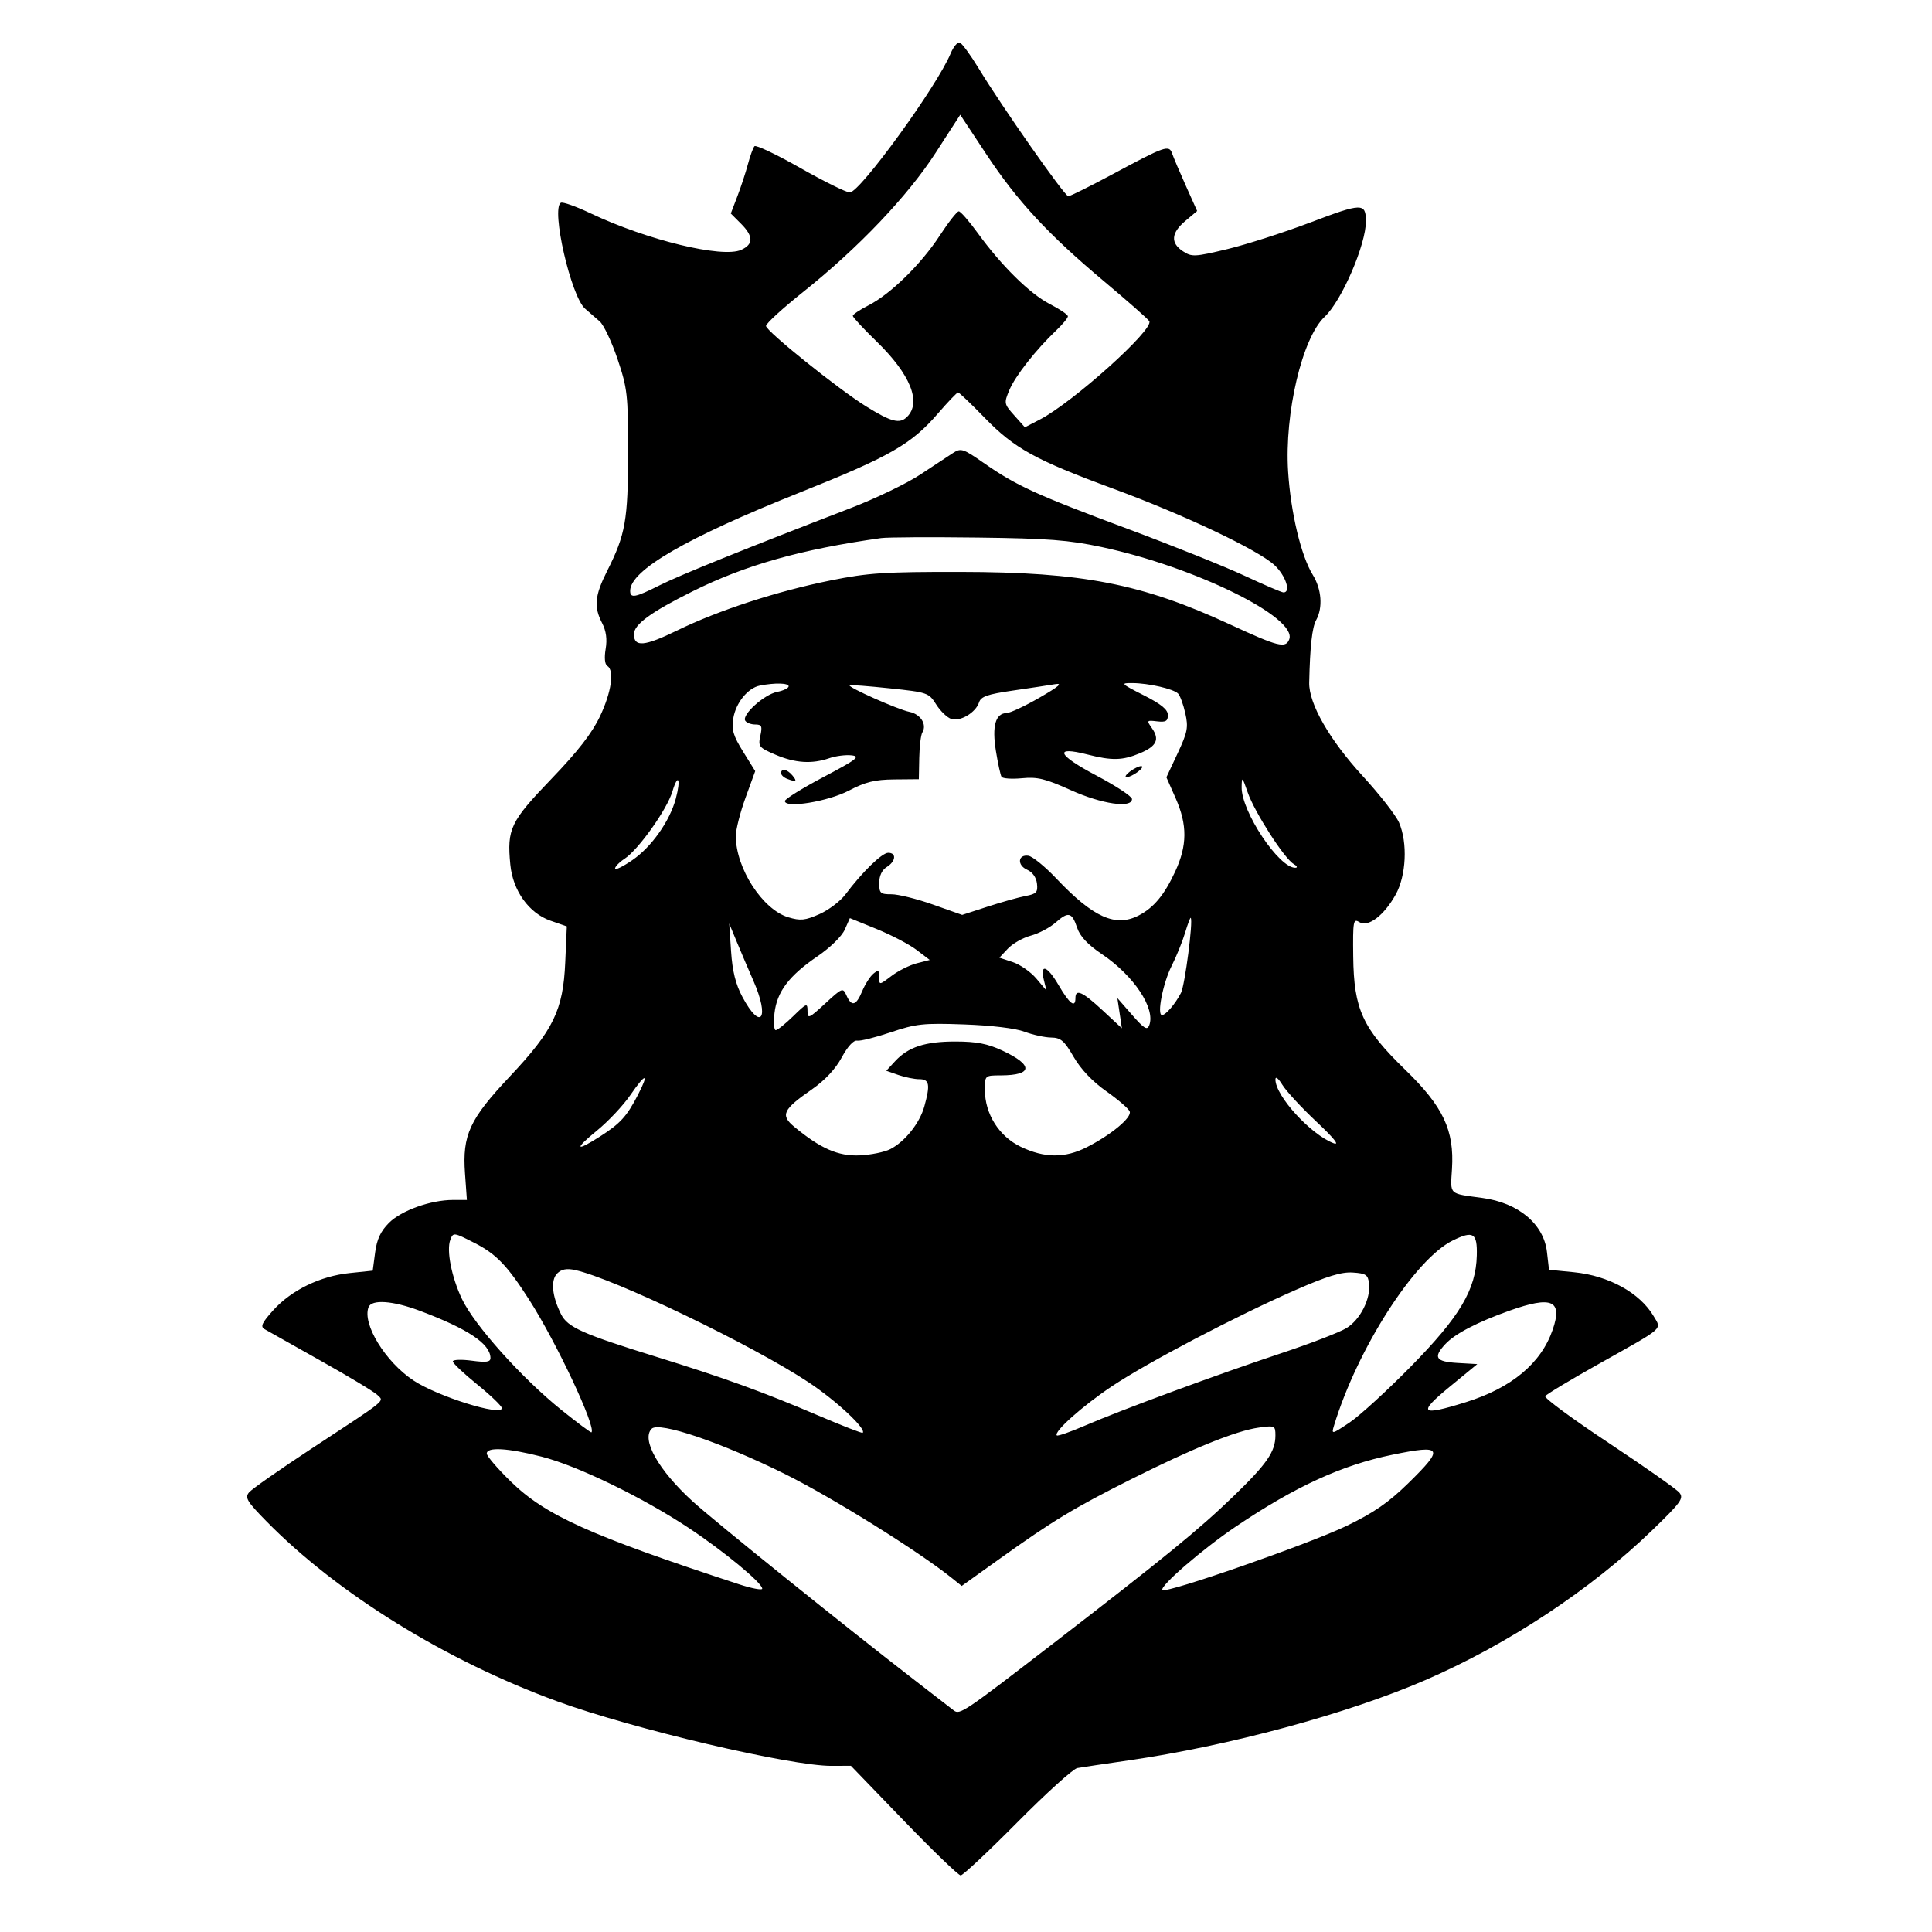 <svg xmlns="http://www.w3.org/2000/svg" width="512" height="512" viewBox="0 0 512 512" version="1.1">
	<path d="M 251.931 14.166 C 248.348 22.818, 227.894 51.003, 225.205 50.995 C 224.267 50.993, 218.349 48.067, 212.053 44.493 C 205.757 40.919, 200.306 38.333, 199.941 38.747 C 199.575 39.161, 198.796 41.300, 198.209 43.500 C 197.622 45.700, 196.360 49.542, 195.405 52.038 L 193.668 56.577 196.334 59.243 C 199.683 62.592, 199.716 64.716, 196.445 66.207 C 191.462 68.477, 171.413 63.619, 156.503 56.529 C 152.651 54.697, 149.106 53.440, 148.624 53.736 C 145.998 55.348, 151.315 78.547, 155.058 81.808 C 156.126 82.739, 157.871 84.259, 158.936 85.186 C 160.001 86.114, 162.129 90.614, 163.664 95.186 C 166.272 102.955, 166.455 104.582, 166.447 120 C 166.438 137.832, 165.759 141.669, 160.914 151.280 C 157.608 157.838, 157.322 160.789, 159.573 165.140 C 160.643 167.210, 160.940 169.398, 160.502 171.988 C 160.111 174.303, 160.278 176.054, 160.929 176.456 C 162.869 177.655, 162.046 183.399, 159.018 189.800 C 156.891 194.295, 153.185 199.070, 146.080 206.465 C 135.253 217.736, 134.329 219.666, 135.238 229.127 C 135.904 236.053, 140.173 242.011, 145.894 244 L 150.209 245.500 149.795 255 C 149.240 267.708, 146.677 272.987, 135.089 285.297 C 124.421 296.629, 122.502 300.789, 123.232 310.997 L 123.733 318 120.048 318 C 114.153 318, 106.368 320.786, 103.082 324.072 C 100.883 326.271, 99.881 328.415, 99.416 331.918 L 98.777 336.738 92.639 337.377 C 84.847 338.188, 77.229 341.897, 72.419 347.221 C 69.435 350.524, 68.952 351.556, 70.080 352.223 C 70.861 352.686, 77.575 356.467, 85 360.626 C 92.425 364.785, 99.175 368.856, 100 369.674 C 101.804 371.462, 103.066 370.433, 82.413 383.996 C 74.115 389.445, 66.727 394.623, 65.996 395.504 C 64.843 396.894, 65.451 397.904, 70.584 403.133 C 89.415 422.318, 118.119 440.086, 147.746 450.897 C 167.817 458.221, 209.544 468.028, 220.406 467.975 L 225.500 467.950 239.509 482.475 C 247.213 490.464, 254 497, 254.590 497 C 255.180 497, 261.925 490.681, 269.578 482.957 C 277.231 475.234, 284.394 468.752, 285.496 468.554 C 286.598 468.355, 292.675 467.448, 299 466.536 C 325.596 462.705, 357.105 454.183, 377.742 445.238 C 399.655 435.741, 421.588 421.250, 437.857 405.520 C 445.512 398.119, 446.284 397.047, 445.041 395.550 C 444.275 394.627, 435.841 388.701, 426.299 382.381 C 416.757 376.061, 409.197 370.490, 409.500 370 C 409.802 369.511, 416.226 365.645, 423.775 361.410 C 441.358 351.545, 440.358 352.416, 438.239 348.818 C 434.592 342.623, 426.340 338.067, 417.115 337.154 L 410.500 336.500 409.958 331.786 C 409.105 324.370, 402.403 318.762, 392.842 317.464 C 383.805 316.237, 384.358 316.764, 384.791 309.781 C 385.429 299.515, 382.491 293.288, 372.376 283.464 C 361.084 272.498, 358.782 267.486, 358.619 253.522 C 358.509 244.091, 358.634 243.378, 360.217 244.367 C 362.552 245.826, 366.752 242.662, 369.855 237.106 C 372.668 232.072, 373.083 223.358, 370.767 218 C 369.935 216.075, 365.611 210.534, 361.158 205.686 C 352.344 196.089, 346.833 186.476, 346.954 180.907 C 347.162 171.309, 347.721 166.290, 348.803 164.316 C 350.615 161.009, 350.243 156.129, 347.887 152.318 C 344.801 147.323, 342.062 135.853, 341.366 125 C 340.375 109.555, 345.097 89.521, 351.037 83.967 C 355.577 79.723, 362.030 64.751, 361.985 58.568 C 361.949 53.748, 360.905 53.771, 347.433 58.886 C 340.320 61.586, 330.339 64.794, 325.253 66.015 C 316.592 68.093, 315.846 68.129, 313.503 66.594 C 310.143 64.392, 310.350 61.724, 314.128 58.546 L 317.256 55.914 314.250 49.207 C 312.597 45.518, 310.967 41.681, 310.627 40.681 C 309.827 38.325, 308.786 38.684, 295.099 46.035 C 288.990 49.316, 283.596 52, 283.113 52 C 282.153 52, 265.587 28.370, 259.325 18.069 C 257.176 14.533, 254.935 11.478, 254.345 11.282 C 253.756 11.085, 252.670 12.383, 251.931 14.166 M 247.986 40.451 C 240.533 51.993, 227.454 65.725, 212.750 77.446 C 207.387 81.721, 203 85.742, 203 86.381 C 203 87.729, 222.125 103.101, 229.500 107.681 C 236.229 111.859, 238.435 112.423, 240.395 110.463 C 244.259 106.598, 241.248 99.176, 232.286 90.475 C 228.829 87.118, 226 84.072, 226 83.706 C 226 83.340, 227.879 82.082, 230.177 80.910 C 236.012 77.933, 244.121 69.988, 249.058 62.411 C 251.355 58.885, 253.618 56, 254.086 56 C 254.554 56, 256.812 58.587, 259.103 61.750 C 265.410 70.453, 272.959 77.885, 278.250 80.598 C 280.863 81.938, 283 83.392, 283 83.830 C 283 84.268, 281.608 85.948, 279.906 87.563 C 274.545 92.654, 269.037 99.667, 267.486 103.379 C 266.035 106.851, 266.074 107.052, 268.798 110.100 L 271.605 113.242 275.553 111.195 C 284.333 106.641, 305.897 87.260, 304.571 85.114 C 304.205 84.522, 298.850 79.801, 292.671 74.622 C 277.781 62.143, 269.595 53.304, 261.317 40.770 L 254.472 30.407 247.986 40.451 M 248.576 109.566 C 241.518 117.741, 235.838 120.993, 212 130.503 C 181.877 142.522, 167 151.142, 167 156.577 C 167 158.616, 168.326 158.368, 174.779 155.120 C 180.146 152.419, 197.703 145.324, 225.500 134.623 C 232.100 132.082, 240.382 128.090, 243.904 125.752 C 247.426 123.413, 251.324 120.845, 252.567 120.044 C 254.667 118.690, 255.235 118.874, 260.663 122.665 C 269.272 128.679, 274.570 131.107, 298.670 140.086 C 310.676 144.559, 324.728 150.195, 329.896 152.610 C 335.064 155.024, 339.676 157, 340.146 157 C 342.191 157, 340.728 152.549, 337.779 149.793 C 333.433 145.734, 313.904 136.470, 295 129.502 C 274.363 121.894, 268.833 118.846, 260.974 110.750 C 257.371 107.037, 254.188 104, 253.902 104 C 253.616 104, 251.219 106.505, 248.576 109.566 M 233.500 142.598 C 212.217 145.588, 197.520 149.741, 183.500 156.729 C 172.440 162.242, 168 165.494, 168 168.082 C 168 171.560, 170.784 171.316, 179.460 167.077 C 190.383 161.740, 205.894 156.684, 220.166 153.809 C 230.056 151.816, 234.431 151.530, 254.500 151.561 C 286.938 151.611, 302.592 154.667, 326.071 165.533 C 338.701 171.378, 340.723 171.885, 341.661 169.440 C 343.885 163.646, 316.688 150.256, 291.970 144.975 C 283.236 143.109, 277.769 142.691, 259 142.457 C 246.625 142.303, 235.150 142.366, 233.500 142.598 M 201.374 181.689 C 198.189 182.314, 194.996 186.251, 194.326 190.380 C 193.838 193.384, 194.310 194.980, 196.934 199.201 L 200.138 204.355 197.564 211.428 C 196.149 215.317, 194.993 219.882, 194.995 221.572 C 195.009 230.107, 202.080 241.045, 208.908 243.091 C 212.132 244.056, 213.367 243.931, 217.156 242.255 C 219.607 241.171, 222.713 238.817, 224.056 237.025 C 228.496 231.105, 233.740 226, 235.382 226 C 237.635 226, 237.405 228.266, 235 229.768 C 233.724 230.565, 233 232.100, 233 234.008 C 233 236.719, 233.305 236.999, 236.250 236.990 C 238.037 236.985, 242.984 238.213, 247.241 239.720 L 254.983 242.460 261.741 240.265 C 265.459 239.057, 269.988 237.788, 271.808 237.443 C 274.675 236.899, 275.074 236.462, 274.808 234.158 C 274.620 232.540, 273.610 231.110, 272.224 230.502 C 269.488 229.302, 269.734 226.377, 272.536 226.787 C 273.616 226.945, 276.935 229.645, 279.911 232.787 C 289.738 243.162, 295.633 245.803, 301.800 242.595 C 305.773 240.528, 308.551 237.180, 311.424 231 C 314.650 224.060, 314.686 218.609, 311.554 211.526 L 309.108 205.995 312.088 199.626 C 314.721 193.998, 314.957 192.763, 314.113 189.008 C 313.588 186.671, 312.728 184.328, 312.201 183.801 C 310.954 182.554, 304.416 181.054, 300.095 181.024 C 296.850 181.001, 296.991 181.153, 303.095 184.250 C 307.750 186.612, 309.500 188.046, 309.500 189.500 C 309.500 191.113, 308.946 191.435, 306.632 191.163 C 303.861 190.837, 303.817 190.900, 305.307 193.028 C 307.366 195.967, 306.498 197.763, 302.129 199.602 C 297.510 201.546, 294.688 201.617, 288.201 199.955 C 279.151 197.635, 280.157 200.042, 290.526 205.513 C 295.724 208.256, 299.983 211.063, 299.989 211.750 C 300.011 214.269, 291.968 213.098, 283.746 209.385 C 277.059 206.366, 274.933 205.848, 270.840 206.241 C 268.145 206.500, 265.704 206.330, 265.416 205.864 C 265.127 205.397, 264.455 202.303, 263.921 198.988 C 262.857 192.382, 263.814 189.031, 266.785 188.958 C 267.728 188.934, 271.650 187.096, 275.500 184.872 C 280.748 181.841, 281.749 180.955, 279.500 181.331 C 277.850 181.608, 272.802 182.371, 268.282 183.027 C 261.678 183.986, 259.945 184.597, 259.457 186.137 C 258.603 188.825, 254.492 191.291, 252.118 190.538 C 251.030 190.192, 249.227 188.467, 248.113 186.705 C 246.141 183.584, 245.818 183.472, 235.794 182.417 C 230.132 181.821, 225.342 181.454, 225.150 181.601 C 224.530 182.072, 237.938 188.038, 240.991 188.648 C 243.983 189.247, 245.723 192.021, 244.424 194.123 C 244.036 194.750, 243.670 197.792, 243.610 200.882 L 243.500 206.500 237 206.559 C 231.849 206.606, 229.359 207.217, 225 209.502 C 219.445 212.414, 208 214.287, 208 212.284 C 208 211.758, 212.613 208.892, 218.250 205.914 C 227.075 201.253, 228.108 200.455, 225.679 200.177 C 224.128 199.999, 221.473 200.336, 219.780 200.927 C 215.194 202.525, 210.714 202.235, 205.503 200.001 C 201.114 198.120, 200.879 197.827, 201.500 195.001 C 202.062 192.439, 201.863 192, 200.138 192 C 199.027 192, 197.837 191.545, 197.493 190.989 C 196.533 189.435, 202.491 184.052, 205.935 183.363 C 207.621 183.026, 209 182.356, 209 181.875 C 209 180.998, 205.353 180.909, 201.374 181.689 M 299.441 204.468 C 298.374 205.276, 297.976 205.951, 298.559 205.968 C 299.141 205.986, 300.491 205.339, 301.559 204.532 C 302.626 203.724, 303.024 203.049, 302.441 203.032 C 301.859 203.014, 300.509 203.661, 299.441 204.468 M 207 204.893 C 207 205.384, 207.712 206.059, 208.582 206.393 C 211.028 207.332, 211.351 207.128, 210 205.500 C 208.620 203.838, 207 203.510, 207 204.893 M 178.190 209.762 C 176.768 214.508, 169.187 225.176, 165.537 227.568 C 164.142 228.482, 163 229.650, 163 230.163 C 163 230.676, 165.067 229.674, 167.593 227.936 C 172.654 224.454, 177.486 217.623, 179.083 211.691 C 180.498 206.438, 179.701 204.717, 178.190 209.762 M 329.048 208.590 C 328.948 215.044, 338.959 230.078, 343.285 229.970 C 343.953 229.953, 343.744 229.498, 342.820 228.959 C 340.359 227.524, 332.465 215.220, 330.656 210 C 329.199 205.798, 329.092 205.704, 329.048 208.590 M 279.734 244.499 C 278.213 245.837, 275.258 247.392, 273.169 247.955 C 271.079 248.517, 268.352 250.061, 267.107 251.386 L 264.845 253.794 268.390 254.964 C 270.339 255.607, 273.147 257.566, 274.629 259.317 L 277.323 262.500 276.658 259.811 C 275.525 255.232, 277.501 255.865, 280.530 261.052 C 283.450 266.051, 285 267.247, 285 264.500 C 285 261.958, 286.876 262.805, 292.198 267.750 L 297.310 272.500 296.712 268.500 L 296.115 264.500 300.010 268.954 C 303.223 272.627, 304.021 273.109, 304.561 271.702 C 306.269 267.250, 300.470 258.543, 292.005 252.851 C 288.298 250.358, 286.227 248.158, 285.470 245.911 C 284.060 241.724, 283.146 241.499, 279.734 244.499 M 223.864 246.377 C 223.082 248.136, 220 251.146, 216.638 253.435 C 209.105 258.565, 205.887 262.822, 205.246 268.506 C 204.968 270.978, 205.117 273, 205.578 273 C 206.039 273, 208.122 271.334, 210.208 269.297 C 213.786 265.803, 214 265.725, 214 267.924 C 214 270.082, 214.346 269.936, 218.678 265.943 C 223.233 261.744, 223.382 261.688, 224.331 263.815 C 225.693 266.869, 226.875 266.544, 228.493 262.670 C 229.258 260.839, 230.585 258.759, 231.442 258.048 C 232.771 256.945, 233 257.074, 233 258.928 C 233 261.100, 233.003 261.099, 236.250 258.636 C 238.037 257.279, 241.051 255.772, 242.946 255.285 L 246.392 254.401 242.911 251.746 C 240.997 250.285, 236.235 247.790, 232.329 246.201 L 225.227 243.311 223.864 246.377 M 314.053 247.216 C 313.356 249.543, 311.756 253.483, 310.496 255.973 C 308.200 260.513, 306.535 269, 307.940 269 C 308.936 269, 311.447 266.072, 312.967 263.137 C 314.010 261.125, 316.238 243.992, 315.554 243.244 C 315.426 243.103, 314.750 244.890, 314.053 247.216 M 193.742 252.123 C 194.094 257.382, 194.956 260.847, 196.745 264.192 C 201.681 273.421, 204.045 269.893, 199.639 259.871 C 198.341 256.917, 196.372 252.305, 195.264 249.623 L 193.249 244.745 193.742 252.123 M 236.060 273.565 C 231.969 274.945, 227.946 275.944, 227.121 275.785 C 226.205 275.608, 224.624 277.344, 223.061 280.242 C 221.398 283.324, 218.603 286.306, 215.091 288.744 C 207.448 294.052, 206.763 295.525, 210.500 298.619 C 217.459 304.381, 222.123 306.424, 227.777 306.188 C 230.745 306.064, 234.430 305.312, 235.967 304.517 C 239.851 302.509, 243.730 297.633, 244.956 293.219 C 246.566 287.422, 246.309 286, 243.649 286 C 242.356 286, 239.853 285.496, 238.087 284.881 L 234.876 283.761 237.188 281.252 C 240.675 277.467, 245.164 275.999, 253.218 276.010 C 258.781 276.017, 261.711 276.583, 265.627 278.407 C 273.905 282.261, 273.751 284.954, 265.250 284.985 C 261.001 285, 261 285.001, 261 288.788 C 261 295.191, 264.734 301.132, 270.500 303.903 C 276.784 306.923, 282.235 306.961, 288 304.025 C 294.498 300.716, 299.992 296.143, 299.381 294.550 C 299.094 293.803, 296.304 291.393, 293.180 289.195 C 289.526 286.624, 286.444 283.380, 284.540 280.100 C 282.024 275.765, 281.124 274.993, 278.540 274.956 C 276.868 274.932, 273.700 274.236, 271.500 273.410 C 269.095 272.506, 262.716 271.738, 255.500 271.482 C 244.676 271.098, 242.771 271.302, 236.060 273.565 M 167.053 290.198 C 165.157 292.955, 161.179 297.188, 158.211 299.605 C 152.067 304.610, 152.479 305.365, 159.054 301.151 C 164.396 297.728, 166.110 295.848, 169.027 290.207 C 172.118 284.230, 171.159 284.225, 167.053 290.198 M 338.004 286.079 C 337.993 290.416, 347.341 300.658, 353.419 302.969 C 355.106 303.611, 353.548 301.657, 348.833 297.220 C 344.904 293.524, 340.862 289.150, 339.849 287.500 C 338.768 285.739, 338.006 285.152, 338.004 286.079 M 119.344 328.546 C 118.273 331.338, 119.652 338.396, 122.405 344.211 C 125.705 351.181, 138.311 365.254, 148.797 373.674 C 153.026 377.069, 156.603 379.731, 156.745 379.588 C 158.054 378.279, 147.501 355.803, 140.271 344.500 C 134.429 335.368, 131.514 332.331, 125.783 329.407 C 120.212 326.564, 120.110 326.551, 119.344 328.546 M 385 328.739 C 374.912 333.696, 359.710 357.413, 353.507 377.871 C 352.811 380.168, 352.940 380.140, 357.644 376.991 C 360.315 375.203, 367.634 368.511, 373.909 362.120 C 386.894 348.895, 391.132 341.762, 391.366 332.737 C 391.522 326.734, 390.450 326.061, 385 328.739 M 147.656 337.486 C 145.882 339.261, 146.293 343.527, 148.699 348.310 C 150.428 351.745, 154.428 353.532, 173.829 359.539 C 191.921 365.140, 202.174 368.856, 216.904 375.151 C 223.177 377.832, 228.452 379.882, 228.627 379.707 C 229.645 378.688, 221.706 371.266, 214.395 366.402 C 199.601 356.558, 162.619 338.768, 152.374 336.567 C 150.150 336.089, 148.788 336.355, 147.656 337.486 M 343.383 341.841 C 327.512 348.797, 304.163 361.038, 294.649 367.392 C 286.867 372.588, 279.147 379.480, 280.072 380.405 C 280.311 380.645, 283.656 379.478, 287.504 377.814 C 297.202 373.618, 322.756 364.194, 339.500 358.638 C 347.200 356.083, 354.990 353.084, 356.810 351.974 C 360.479 349.737, 363.278 344.217, 362.806 340.147 C 362.538 337.830, 362.001 337.467, 358.500 337.235 C 355.511 337.036, 351.691 338.200, 343.383 341.841 M 97.667 346.425 C 95.963 350.865, 102.127 360.909, 109.588 365.851 C 115.968 370.076, 133 375.407, 133 373.179 C 133 372.639, 130.075 369.825, 126.500 366.925 C 122.925 364.024, 120 361.264, 120 360.791 C 120 360.318, 122.250 360.230, 125 360.594 C 128.908 361.113, 129.995 360.957, 129.978 359.879 C 129.917 356.113, 124.040 352.184, 111.294 347.386 C 104.106 344.681, 98.489 344.284, 97.667 346.425 M 400 347.354 C 391.529 350.367, 385.571 353.470, 383.038 356.189 C 379.733 359.737, 380.456 360.864, 386.250 361.198 L 391.500 361.500 384.195 367.500 C 375.592 374.566, 376.401 375.358, 388.403 371.616 C 400.606 367.811, 408.414 361.298, 411.487 352.361 C 414.158 344.590, 411.288 343.339, 400 347.354 M 172.702 378.632 C 169.891 381.442, 174.465 389.569, 183.509 397.834 C 189.046 402.895, 223.450 430.614, 242 444.960 C 247.225 449.001, 252.060 452.742, 252.745 453.272 C 254.361 454.524, 255.321 453.878, 279 435.622 C 308.772 412.667, 317.758 405.330, 326.842 396.557 C 335.742 387.962, 338 384.695, 338 380.414 C 338 377.816, 337.856 377.748, 333.613 378.329 C 327.633 379.149, 316.149 383.789, 299.824 391.981 C 284.603 399.619, 279.022 402.999, 264.681 413.261 L 254.863 420.288 252.181 418.140 C 243.303 411.027, 220.433 396.780, 208 390.615 C 191.161 382.267, 174.666 376.667, 172.702 378.632 M 129 385.207 C 129 385.871, 131.859 389.204, 135.354 392.614 C 144.548 401.584, 156.234 406.848, 195.750 419.818 C 199.188 420.946, 202 421.483, 202 421.012 C 202 419.493, 191.753 411.030, 182.500 404.906 C 170.189 396.758, 153.112 388.482, 143.562 386.034 C 134.558 383.727, 129 383.411, 129 385.207 M 369 385.522 C 355.592 388.273, 343.302 393.912, 327.500 404.561 C 318.690 410.499, 307.180 420.452, 308.061 421.370 C 309.023 422.373, 347.013 409.135, 356.919 404.345 C 364.058 400.894, 367.993 398.172, 373.169 393.107 C 382.835 383.650, 382.358 382.781, 369 385.522" stroke="none" fill="black" fill-rule="evenodd"/>
</svg>